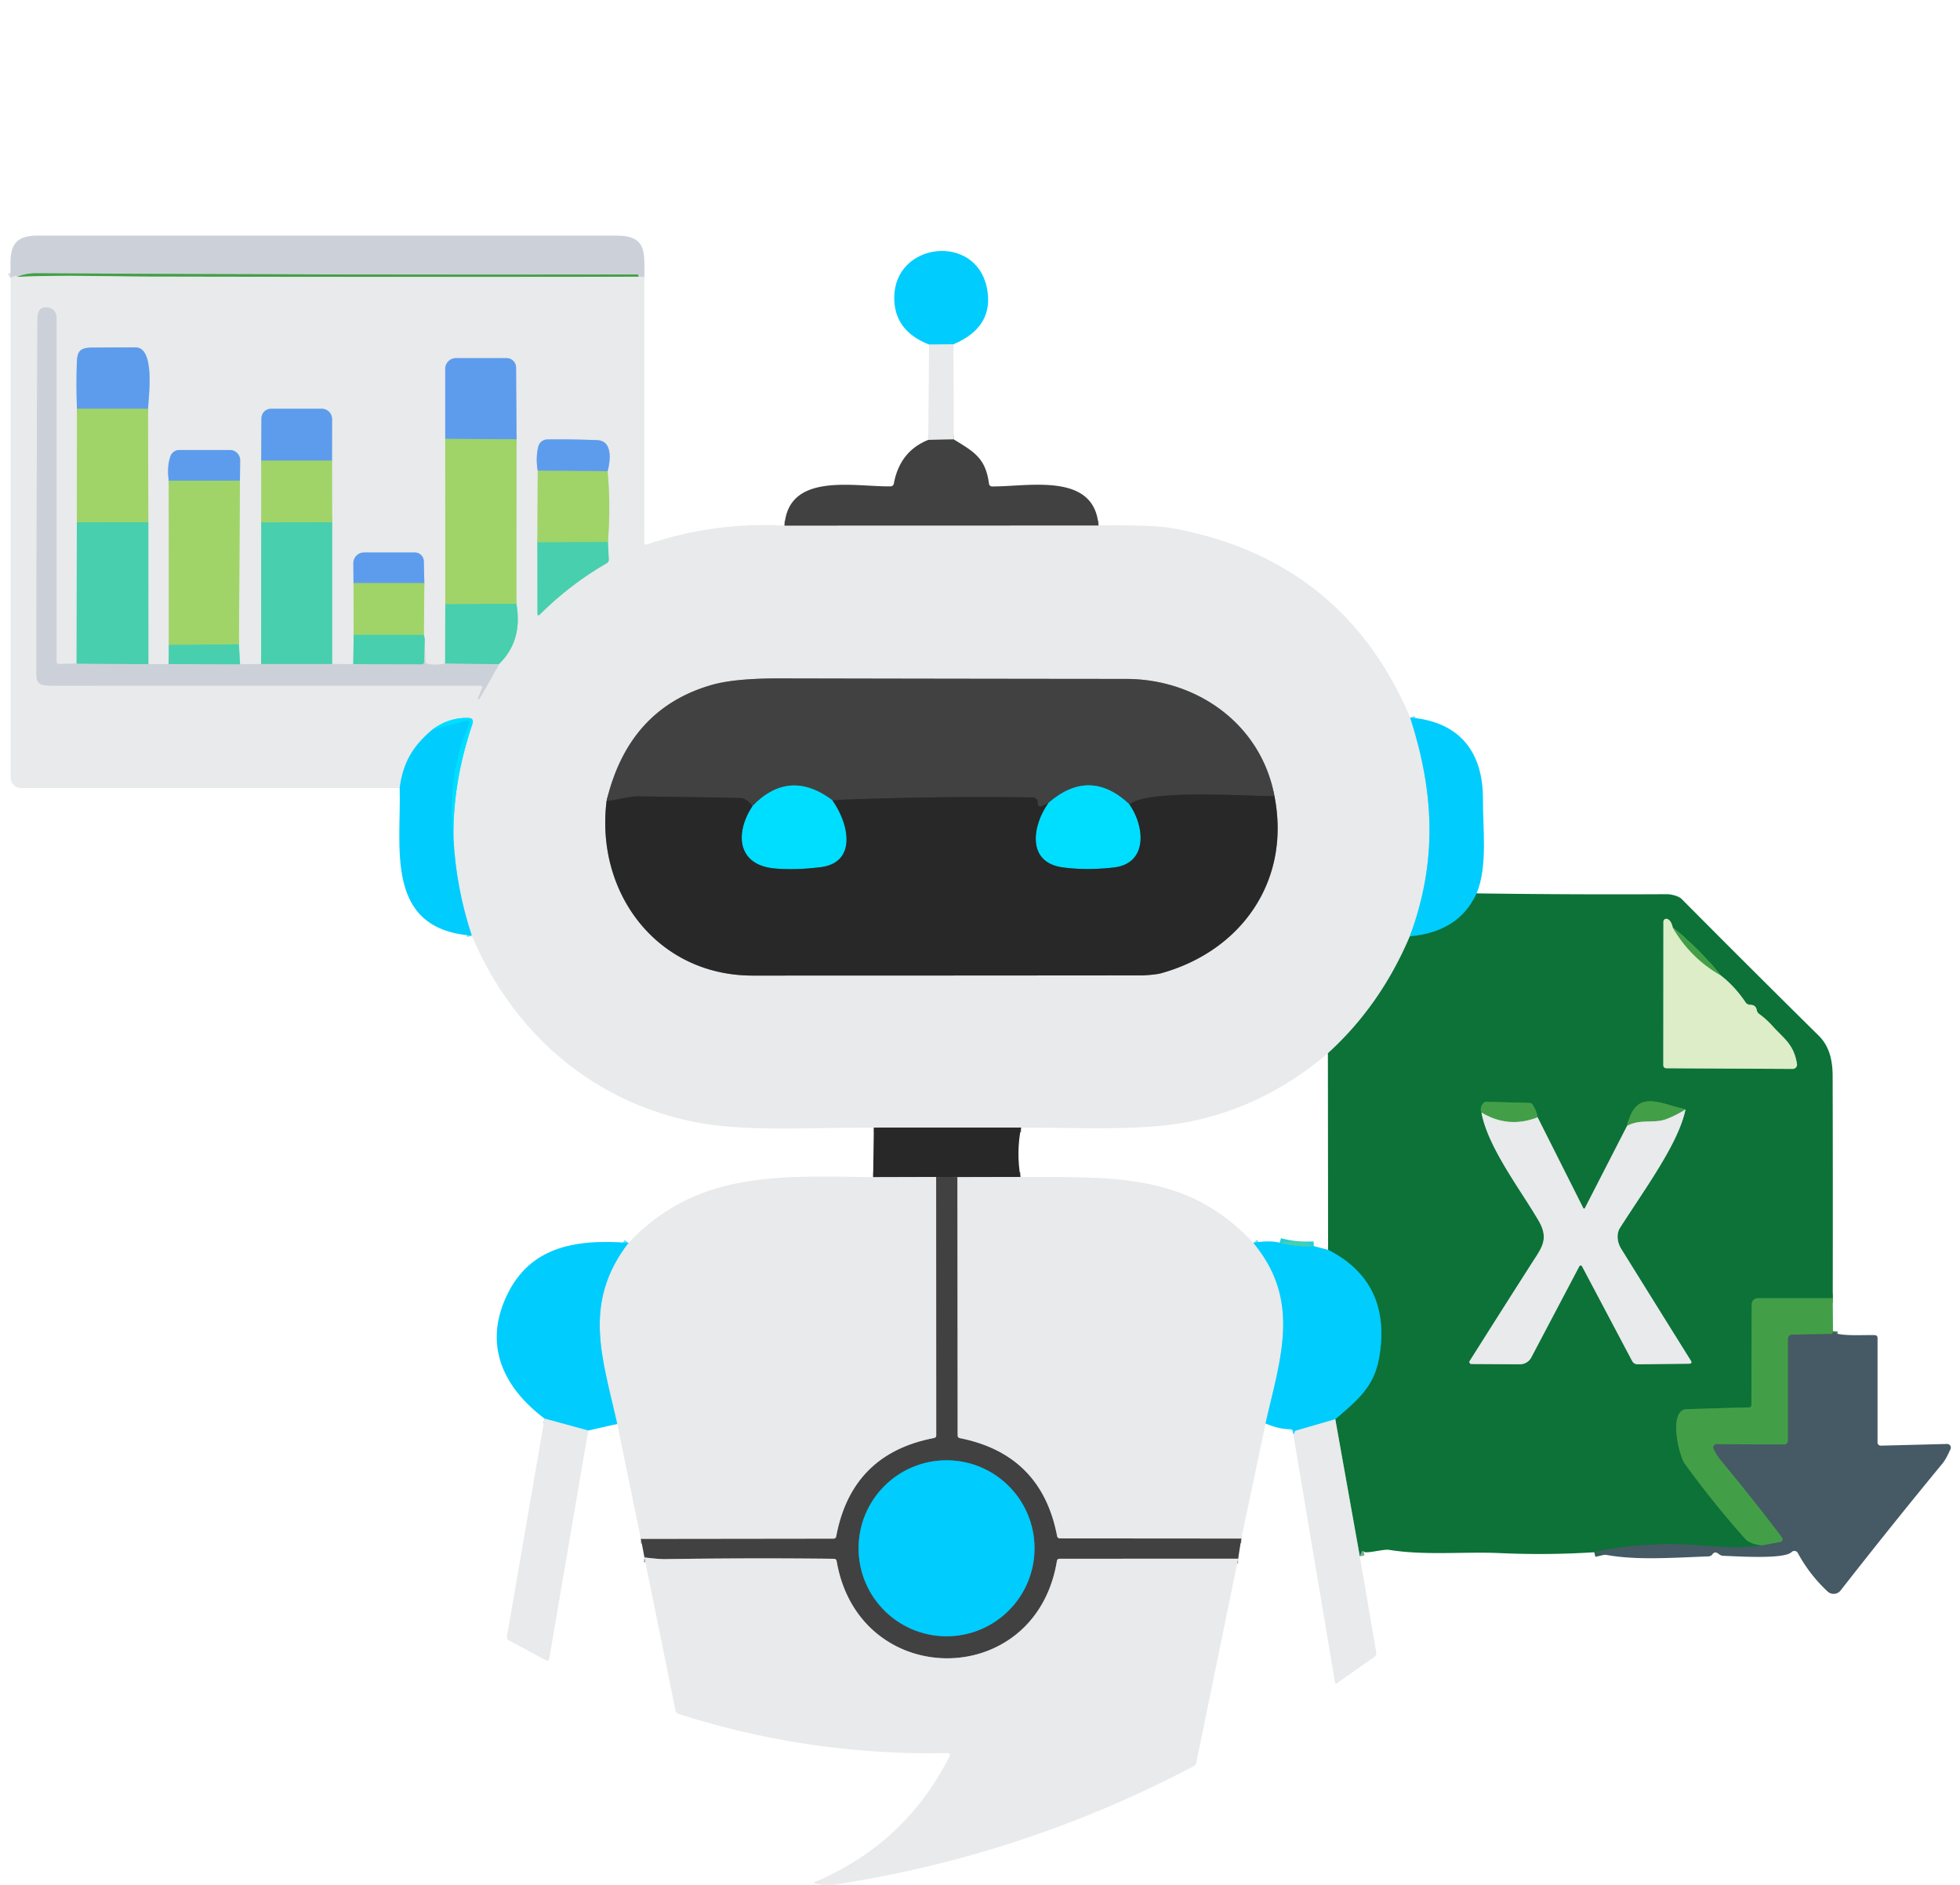 <?xml version="1.0" encoding="UTF-8" standalone="no"?>
<!DOCTYPE svg PUBLIC "-//W3C//DTD SVG 1.1//EN" "http://www.w3.org/Graphics/SVG/1.1/DTD/svg11.dtd">
<svg xmlns="http://www.w3.org/2000/svg" version="1.1" viewBox="0.00 0.00 416.00 400.00">
<g stroke-width="2.00" fill="none" stroke-linecap="butt">
<path stroke="#dadee2" vector-effect="non-scaling-stroke" d="
  M 136.77 58.75
  L 135.50 58.73"
/>
<path stroke="#88b890" vector-effect="non-scaling-stroke" d="
  M 135.50 58.73
  Q 135.51 58.61 135.48 58.44
  Q 135.45 58.25 135.24 58.25
  Q 71.46 58.37 7.69 57.99
  Q 5.44 57.98 3.65 58.77"
/>
<path stroke="#dadee2" vector-effect="non-scaling-stroke" d="
  M 3.65 58.77
  Q 3.37 58.24 2.26 59.01"
/>
<path stroke="#74dbf5" vector-effect="non-scaling-stroke" d="
  M 202.36 73.06
  L 197.19 73.12"
/>
<path stroke="#96c599" vector-effect="non-scaling-stroke" d="
  M 135.50 58.73
  Q 83.33 58.81 31.16 58.70
  C 24.18 58.69 12.90 58.31 3.65 58.77"
/>
<path stroke="#959696" vector-effect="non-scaling-stroke" d="
  M 166.51 111.53
  L 233.15 111.51"
/>
<path stroke="#74dbf5" vector-effect="non-scaling-stroke" d="
  M 299.31 152.28
  C 304.44 168.30 305.11 182.80 299.23 198.71"
/>
<path stroke="#7aae92" vector-effect="non-scaling-stroke" d="
  M 299.23 198.71
  Q 293.02 213.38 281.84 223.53"
/>
<path stroke="#88898a" vector-effect="non-scaling-stroke" d="
  M 216.72 239.29
  L 185.47 239.30"
/>
<path stroke="#74dbf5" vector-effect="non-scaling-stroke" d="
  M 100.13 198.55
  Q 96.76 188.34 96.24 177.76"
/>
<path stroke="#74e4f5" vector-effect="non-scaling-stroke" d="
  M 96.24 177.76
  Q 96.07 166.11 100.26 153.63
  Q 100.67 152.40 99.38 152.36
  Q 95.23 152.23 91.72 154.88"
/>
<path stroke="#74dbf5" vector-effect="non-scaling-stroke" d="
  M 91.72 154.88
  C 87.53 158.43 85.55 161.88 84.83 167.24"
/>
<path stroke="#98ddcc" vector-effect="non-scaling-stroke" d="
  M 105.89 140.94
  Q 111.01 135.98 109.60 128.13"
/>
<path stroke="#c4dfaa" vector-effect="non-scaling-stroke" d="
  M 109.60 128.13
  L 109.63 93.23"
/>
<path stroke="#a3c3ec" vector-effect="non-scaling-stroke" d="
  M 109.63 93.23
  L 109.53 78.00
  A 2.02 2.02 0.0 0 0 107.51 76.00
  L 96.78 76.00
  A 2.28 2.28 0.0 0 0 94.50 78.28
  L 94.50 93.13"
/>
<path stroke="#c4dfaa" vector-effect="non-scaling-stroke" d="
  M 94.50 93.13
  L 94.51 128.23"
/>
<path stroke="#98ddcc" vector-effect="non-scaling-stroke" d="
  M 94.51 128.23
  L 94.48 140.79"
/>
<path stroke="#dadee2" vector-effect="non-scaling-stroke" d="
  M 94.48 140.79
  Q 92.65 141.25 90.77 140.92
  Q 90.25 140.84 90.24 140.31
  L 90.14 135.47"
/>
<path stroke="#98ddcc" vector-effect="non-scaling-stroke" d="
  M 90.14 135.47
  L 89.96 134.75"
/>
<path stroke="#c4dfaa" vector-effect="non-scaling-stroke" d="
  M 89.96 134.75
  L 90.06 123.75"
/>
<path stroke="#a3c3ec" vector-effect="non-scaling-stroke" d="
  M 90.06 123.75
  L 89.95 119.10
  A 1.90 1.90 0.0 0 0 88.05 117.25
  L 77.26 117.25
  A 2.26 2.26 0.0 0 0 75.00 119.52
  L 75.03 123.75"
/>
<path stroke="#c4dfaa" vector-effect="non-scaling-stroke" d="
  M 75.03 123.75
  L 75.07 134.74"
/>
<path stroke="#98ddcc" vector-effect="non-scaling-stroke" d="
  M 75.07 134.74
  L 74.98 140.94"
/>
<path stroke="#dadee2" vector-effect="non-scaling-stroke" d="
  M 74.98 140.94
  L 70.49 140.91"
/>
<path stroke="#98ddcc" vector-effect="non-scaling-stroke" d="
  M 70.49 140.91
  L 70.49 110.84"
/>
<path stroke="#c4dfaa" vector-effect="non-scaling-stroke" d="
  M 70.49 110.84
  L 70.46 97.75"
/>
<path stroke="#a3c3ec" vector-effect="non-scaling-stroke" d="
  M 70.46 97.75
  L 70.48 88.94
  A 2.19 2.19 0.0 0 0 68.29 86.75
  L 57.54 86.75
  A 2.05 2.05 0.0 0 0 55.49 88.79
  L 55.45 97.75"
/>
<path stroke="#c4dfaa" vector-effect="non-scaling-stroke" d="
  M 55.45 97.75
  L 55.45 110.87"
/>
<path stroke="#98ddcc" vector-effect="non-scaling-stroke" d="
  M 55.45 110.87
  L 55.43 140.91"
/>
<path stroke="#dadee2" vector-effect="non-scaling-stroke" d="
  M 55.43 140.91
  L 50.95 140.97"
/>
<path stroke="#98ddcc" vector-effect="non-scaling-stroke" d="
  M 50.95 140.97
  L 50.71 136.75"
/>
<path stroke="#c4dfaa" vector-effect="non-scaling-stroke" d="
  M 50.71 136.75
  L 50.92 102.00"
/>
<path stroke="#a3c3ec" vector-effect="non-scaling-stroke" d="
  M 50.92 102.00
  L 50.97 97.70
  A 2.18 2.18 0.0 0 0 48.79 95.50
  L 38.06 95.50
  A 1.99 1.99 0.0 0 0 36.18 96.83
  Q 35.41 99.01 35.82 102.02"
/>
<path stroke="#c4dfaa" vector-effect="non-scaling-stroke" d="
  M 35.82 102.02
  L 35.84 136.87"
/>
<path stroke="#98ddcc" vector-effect="non-scaling-stroke" d="
  M 35.84 136.87
  L 35.79 140.93"
/>
<path stroke="#dadee2" vector-effect="non-scaling-stroke" d="
  M 35.79 140.93
  L 31.49 140.95"
/>
<path stroke="#98ddcc" vector-effect="non-scaling-stroke" d="
  M 31.49 140.95
  L 31.48 110.83"
/>
<path stroke="#c4dfaa" vector-effect="non-scaling-stroke" d="
  M 31.48 110.83
  L 31.42 86.75"
/>
<path stroke="#a3c3ec" vector-effect="non-scaling-stroke" d="
  M 31.42 86.75
  C 31.53 84.07 32.98 73.71 28.74 73.72
  Q 24.24 73.73 19.74 73.76
  C 17.31 73.77 16.41 74.24 16.32 76.75
  Q 16.14 81.77 16.34 86.75"
/>
<path stroke="#c4dfaa" vector-effect="non-scaling-stroke" d="
  M 16.34 86.75
  L 16.31 110.86"
/>
<path stroke="#98ddcc" vector-effect="non-scaling-stroke" d="
  M 16.31 110.86
  L 16.26 140.82"
/>
<path stroke="#dadee2" vector-effect="non-scaling-stroke" d="
  M 16.26 140.82
  L 12.60 140.92
  Q 12.00 140.94 12.00 140.34
  L 12.00 67.34
  A 2.09 2.09 0.0 0 0 10.24 65.28
  Q 7.97 64.92 7.95 67.57
  Q 7.75 104.39 7.74 141.21
  C 7.74 144.73 7.37 145.51 11.33 145.51
  Q 56.60 145.49 101.88 145.50
  Q 102.52 145.50 102.29 146.10
  L 101.45 148.21
  A 0.15 0.15 0.0 0 0 101.71 148.34
  Q 103.82 144.84 105.89 140.94"
/>
<path stroke="#8ad0c3" vector-effect="non-scaling-stroke" d="
  M 16.26 140.82
  L 31.49 140.95"
/>
<path stroke="#8ad0c3" vector-effect="non-scaling-stroke" d="
  M 35.79 140.93
  L 50.95 140.97"
/>
<path stroke="#8ad0c3" vector-effect="non-scaling-stroke" d="
  M 55.43 140.91
  L 70.49 140.91"
/>
<path stroke="#8ad0c3" vector-effect="non-scaling-stroke" d="
  M 74.98 140.94
  L 89.46 140.97
  Q 89.98 140.97 90.00 140.45
  L 90.14 135.47"
/>
<path stroke="#8ad0c3" vector-effect="non-scaling-stroke" d="
  M 94.48 140.79
  L 105.89 140.94"
/>
<path stroke="#74d28b" vector-effect="non-scaling-stroke" d="
  M 109.60 128.13
  L 94.51 128.23"
/>
<path stroke="#74d28b" vector-effect="non-scaling-stroke" d="
  M 89.96 134.75
  L 75.07 134.74"
/>
<path stroke="#74d28b" vector-effect="non-scaling-stroke" d="
  M 70.49 110.84
  L 55.45 110.87"
/>
<path stroke="#74d28b" vector-effect="non-scaling-stroke" d="
  M 50.71 136.75
  L 35.84 136.87"
/>
<path stroke="#74d28b" vector-effect="non-scaling-stroke" d="
  M 31.48 110.83
  L 16.31 110.86"
/>
<path stroke="#7fb8aa" vector-effect="non-scaling-stroke" d="
  M 109.63 93.23
  L 94.50 93.13"
/>
<path stroke="#7fb8aa" vector-effect="non-scaling-stroke" d="
  M 90.06 123.75
  L 75.03 123.75"
/>
<path stroke="#7fb8aa" vector-effect="non-scaling-stroke" d="
  M 70.46 97.75
  L 55.45 97.75"
/>
<path stroke="#7fb8aa" vector-effect="non-scaling-stroke" d="
  M 50.92 102.00
  L 35.82 102.02"
/>
<path stroke="#7fb8aa" vector-effect="non-scaling-stroke" d="
  M 31.42 86.75
  L 16.34 86.75"
/>
<path stroke="#c4dfaa" vector-effect="non-scaling-stroke" d="
  M 114.13 99.89
  L 114.06 115.10"
/>
<path stroke="#98ddcc" vector-effect="non-scaling-stroke" d="
  M 114.06 115.10
  L 114.08 130.17
  Q 114.08 130.89 114.60 130.38
  Q 120.97 124.03 128.76 119.52
  Q 129.24 119.25 129.21 118.70
  L 129.03 115.02"
/>
<path stroke="#c4dfaa" vector-effect="non-scaling-stroke" d="
  M 129.03 115.02
  Q 129.63 107.15 128.96 100.00"
/>
<path stroke="#a3c3ec" vector-effect="non-scaling-stroke" d="
  M 128.96 100.00
  C 129.47 98.12 130.21 93.55 126.75 93.41
  Q 121.54 93.20 116.17 93.26
  A 1.99 1.98 -83.0 0 0 114.26 94.76
  Q 113.67 97.10 114.13 99.89"
/>
<path stroke="#7fb8aa" vector-effect="non-scaling-stroke" d="
  M 128.96 100.00
  L 114.13 99.89"
/>
<path stroke="#74d28b" vector-effect="non-scaling-stroke" d="
  M 129.03 115.02
  L 114.06 115.10"
/>
<path stroke="#88898a" vector-effect="non-scaling-stroke" d="
  M 128.75 169.95
  C 126.31 189.54 139.52 207.03 159.75 207.03
  Q 201.06 207.03 242.37 206.99
  C 243.33 206.98 245.50 206.79 246.32 206.57
  C 263.38 201.89 274.03 187.02 270.50 168.96"
/>
<path stroke="#959696" vector-effect="non-scaling-stroke" d="
  M 270.50 168.96
  C 267.66 153.68 254.07 144.09 239.00 144.08
  Q 202.25 144.05 165.51 143.97
  Q 155.99 143.95 151.14 145.33
  Q 133.45 150.35 128.75 169.95"
/>
<path stroke="#353535" vector-effect="non-scaling-stroke" d="
  M 270.50 168.96
  C 264.16 168.97 244.18 167.45 239.68 170.66"
/>
<path stroke="#2190a0" vector-effect="non-scaling-stroke" d="
  M 239.68 170.66
  Q 231.30 162.80 222.53 170.39"
/>
<path stroke="#353535" vector-effect="non-scaling-stroke" d="
  M 222.53 170.39
  L 220.96 171.08
  A 0.52 0.52 0.0 0 1 220.24 170.49
  Q 220.37 169.87 219.91 169.51
  Q 219.57 169.24 219.14 169.23
  Q 198.23 168.92 176.64 169.80"
/>
<path stroke="#2190a0" vector-effect="non-scaling-stroke" d="
  M 176.64 169.80
  Q 167.52 163.01 159.71 171.05"
/>
<path stroke="#353535" vector-effect="non-scaling-stroke" d="
  M 159.71 171.05
  Q 158.46 169.39 157.06 169.35
  Q 151.47 169.21 135.53 169.00
  C 133.33 168.98 131.11 169.83 128.75 169.95"
/>
<path stroke="#148394" vector-effect="non-scaling-stroke" d="
  M 239.68 170.66
  C 242.99 175.31 243.72 183.25 236.41 184.09
  Q 230.62 184.75 225.59 184.08
  C 217.78 183.03 219.14 175.11 222.53 170.39"
/>
<path stroke="#148394" vector-effect="non-scaling-stroke" d="
  M 176.64 169.80
  C 180.28 174.89 181.93 183.12 174.06 184.05
  Q 168.73 184.68 164.49 184.31
  C 156.44 183.61 155.91 176.82 159.71 171.05"
/>
<path stroke="#959696" vector-effect="non-scaling-stroke" d="
  M 202.44 93.25
  L 197.02 93.35"
/>
<path stroke="#00d5ff" vector-effect="non-scaling-stroke" d="
  M 96.24 177.76
  Q 94.73 164.99 99.41 153.95
  Q 99.93 152.72 98.63 153.06
  L 91.72 154.88"
/>
<path stroke="#069f9b" vector-effect="non-scaling-stroke" d="
  M 313.41 189.59
  Q 309.66 197.81 299.23 198.71"
/>
<path stroke="#288940" vector-effect="non-scaling-stroke" d="
  M 388.99 275.50
  L 373.30 275.50
  Q 371.79 275.50 371.78 277.02
  L 371.73 298.16
  Q 371.73 298.66 371.23 298.67
  Q 364.62 298.85 358.00 299.05
  C 354.06 299.17 356.27 308.79 357.62 310.66
  Q 363.58 318.89 370.31 326.45
  C 371.27 327.54 372.71 327.83 374.04 327.96"
/>
<path stroke="#29664e" vector-effect="non-scaling-stroke" d="
  M 374.04 327.96
  C 366.67 329.07 360.42 327.36 351.24 327.77
  Q 343.48 328.12 338.37 329.41"
/>
<path stroke="#7aae92" vector-effect="non-scaling-stroke" d="
  M 288.61 330.28
  L 283.41 301.19"
/>
<path stroke="#069f9b" vector-effect="non-scaling-stroke" d="
  M 283.41 301.19
  C 288.13 297.06 291.71 294.38 292.78 287.74
  Q 295.31 272.09 281.88 265.23"
/>
<path stroke="#288940" vector-effect="non-scaling-stroke" d="
  M 365.13 206.93
  Q 360.74 201.31 355.04 196.85"
/>
<path stroke="#74b080" vector-effect="non-scaling-stroke" d="
  M 355.04 196.85
  Q 354.69 195.29 353.86 195.01
  A 0.62 0.62 0.0 0 0 353.05 195.60
  L 353.03 225.99
  Q 353.03 226.70 353.74 226.70
  L 380.48 226.84
  A 0.93 0.92 85.6 0 0 381.40 225.76
  C 380.68 221.51 378.64 220.46 376.15 217.67
  Q 374.94 216.31 373.38 215.18
  Q 372.96 214.88 372.87 214.37
  Q 372.66 213.23 371.46 213.23
  A 1.15 1.13 72.0 0 1 370.50 212.73
  Q 368.15 209.24 365.13 206.93"
/>
<path stroke="#90c688" vector-effect="non-scaling-stroke" d="
  M 355.04 196.85
  Q 358.75 203.27 365.13 206.93"
/>
<path stroke="#7aae92" vector-effect="non-scaling-stroke" d="
  M 314.44 236.10
  C 315.75 243.42 322.71 252.45 326.55 259.03
  C 328.85 262.96 327.18 264.84 325.12 268.06
  Q 318.52 278.39 311.94 288.82
  A 0.42 0.42 0.0 0 0 312.29 289.46
  L 322.58 289.52
  A 2.73 2.72 14.0 0 0 325.01 288.06
  L 335.12 268.88
  Q 335.49 268.18 335.86 268.88
  L 346.42 288.83
  A 1.30 1.29 75.7 0 0 347.58 289.52
  L 358.48 289.40
  Q 359.27 289.39 358.85 288.72
  Q 351.44 276.85 344.06 264.97
  C 343.24 263.64 343.04 261.83 343.83 260.58
  C 349.29 252.02 356.26 242.62 357.73 235.46"
/>
<path stroke="#288940" vector-effect="non-scaling-stroke" d="
  M 357.73 235.46
  C 351.49 233.81 347.17 231.28 345.34 238.93"
/>
<path stroke="#7aae92" vector-effect="non-scaling-stroke" d="
  M 345.34 238.93
  L 336.43 256.29
  Q 336.21 256.72 336.00 256.29
  L 326.35 237.11"
/>
<path stroke="#288940" vector-effect="non-scaling-stroke" d="
  M 326.35 237.11
  Q 326.18 235.80 325.32 234.46
  Q 325.07 234.06 324.60 234.05
  L 315.55 233.82
  Q 315.06 233.81 314.76 234.19
  Q 314.03 235.10 314.44 236.10"
/>
<path stroke="#96c599" vector-effect="non-scaling-stroke" d="
  M 326.35 237.11
  Q 320.18 239.54 314.44 236.10"
/>
<path stroke="#96c599" vector-effect="non-scaling-stroke" d="
  M 357.73 235.46
  Q 355.71 236.71 353.71 237.48
  C 351.00 238.52 348.22 237.37 345.34 238.93"
/>
<path stroke="#88898a" vector-effect="non-scaling-stroke" d="
  M 216.58 249.77
  L 203.21 249.80"
/>
<path stroke="#353535" vector-effect="non-scaling-stroke" d="
  M 203.21 249.80
  L 198.69 249.77"
/>
<path stroke="#88898a" vector-effect="non-scaling-stroke" d="
  M 198.69 249.77
  L 185.32 249.81"
/>
<path stroke="#959696" vector-effect="non-scaling-stroke" d="
  M 203.21 249.80
  L 203.26 304.62
  Q 203.26 305.09 203.72 305.19
  Q 221.06 308.63 224.37 325.99
  A 0.59 0.58 84.6 0 0 224.94 326.47
  L 263.46 326.50"
/>
<path stroke="#959696" vector-effect="non-scaling-stroke" d="
  M 262.79 330.78
  L 224.92 330.79
  Q 224.40 330.79 224.32 331.30
  C 219.77 358.82 182.31 358.75 177.58 331.33
  Q 177.49 330.81 176.97 330.80
  Q 159.03 330.60 141.33 330.87
  Q 139.85 330.90 136.78 330.51"
/>
<path stroke="#959696" vector-effect="non-scaling-stroke" d="
  M 136.03 326.57
  L 176.90 326.52
  Q 177.39 326.52 177.48 326.04
  Q 180.76 308.49 198.26 305.16
  Q 198.71 305.07 198.71 304.61
  L 198.69 249.77"
/>
<path stroke="#2187a0" vector-effect="non-scaling-stroke" d="
  M 219.57 328.57
  A 18.67 18.67 0.0 0 0 200.90 309.90
  A 18.67 18.67 0.0 0 0 182.23 328.57
  A 18.67 18.67 0.0 0 0 200.90 347.24
  A 18.67 18.67 0.0 0 0 219.57 328.57"
/>
<path stroke="#74dbf5" vector-effect="non-scaling-stroke" d="
  M 131.00 302.18
  C 127.89 288.20 123.50 276.61 133.39 263.75"
/>
<path stroke="#74dbf5" vector-effect="non-scaling-stroke" d="
  M 266.02 263.76
  C 276.26 276.08 271.73 288.25 268.61 302.08"
/>
<path stroke="#74dbf5" vector-effect="non-scaling-stroke" d="
  M 124.84 303.58
  L 115.58 301.05"
/>
<path stroke="#24ced6" vector-effect="non-scaling-stroke" d="
  M 271.61 263.72
  Q 275.00 264.67 278.85 264.44"
/>
<path stroke="#74dbf5" vector-effect="non-scaling-stroke" d="
  M 283.41 301.19
  L 275.06 303.60
  Q 274.80 303.68 274.77 303.95
  Q 274.73 304.21 274.48 304.28"
/>
<path stroke="#447d56" vector-effect="non-scaling-stroke" d="
  M 389.04 282.50
  Q 389.03 282.64 389.01 282.80
  A 0.34 0.32 -85.9 0 1 388.69 283.09
  L 380.38 283.23
  A 0.89 0.89 0.0 0 0 379.50 284.12
  L 379.50 305.75
  A 0.80 0.80 0.0 0 1 378.69 306.55
  L 364.34 306.48
  A 0.69 0.68 77.5 0 0 363.72 307.46
  Q 364.34 308.80 365.42 310.10
  Q 372.00 318.04 378.23 326.25
  A 0.63 0.62 66.2 0 1 377.85 327.25
  L 374.04 327.96"
/>
</g>
<path fill="#ccd1d9" d="
  M 136.77 58.75
  L 135.50 58.73
  Q 135.51 58.61 135.48 58.44
  Q 135.45 58.25 135.24 58.25
  Q 71.46 58.37 7.69 57.99
  Q 5.44 57.98 3.65 58.77
  Q 3.37 58.24 2.26 59.01
  C 2.22 54.41 1.43 50.00 7.83 50.00
  Q 69.37 50.00 130.91 50.00
  C 137.45 50.00 136.73 53.81 136.77 58.75
  Z"
/>
<path fill="#00ccfe" d="
  M 202.36 73.06
  L 197.19 73.12
  Q 189.68 70.18 189.80 62.99
  C 189.99 51.39 207.02 49.47 209.44 60.98
  Q 211.19 69.33 202.36 73.06
  Z"
/>
<path fill="#439f47" d="
  M 135.50 58.73
  Q 83.33 58.81 31.16 58.70
  C 24.18 58.69 12.90 58.31 3.65 58.77
  Q 5.44 57.98 7.69 57.99
  Q 71.46 58.37 135.24 58.25
  Q 135.45 58.25 135.48 58.44
  Q 135.51 58.61 135.50 58.73
  Z"
/>
<path fill="#e8eaeb" d="
  M 3.65 58.77
  C 12.90 58.31 24.18 58.69 31.16 58.70
  Q 83.33 58.81 135.50 58.73
  L 136.77 58.75
  L 136.78 115.18
  Q 136.78 115.73 137.29 115.55
  Q 151.42 110.76 166.51 111.53
  L 233.15 111.51
  Q 244.86 111.33 249.28 112.17
  Q 285.14 118.97 299.31 152.28
  C 304.44 168.30 305.11 182.80 299.23 198.71
  Q 293.02 213.38 281.84 223.53
  Q 268.44 234.89 252.26 238.07
  C 242.21 240.05 228.42 239.27 216.72 239.29
  L 185.47 239.30
  C 173.14 239.18 158.56 240.33 147.43 238.10
  C 125.49 233.70 108.86 219.10 100.13 198.55
  Q 96.76 188.34 96.24 177.76
  Q 96.07 166.11 100.26 153.63
  Q 100.67 152.40 99.38 152.36
  Q 95.23 152.23 91.72 154.88
  C 87.53 158.43 85.55 161.88 84.83 167.24
  L 4.48 167.24
  A 2.22 2.22 0.0 0 1 2.26 165.02
  L 2.26 59.01
  Q 3.37 58.24 3.65 58.77
  Z
  M 105.89 140.94
  Q 111.01 135.98 109.60 128.13
  L 109.63 93.23
  L 109.53 78.00
  A 2.02 2.02 0.0 0 0 107.51 76.00
  L 96.78 76.00
  A 2.28 2.28 0.0 0 0 94.50 78.28
  L 94.50 93.13
  L 94.51 128.23
  L 94.48 140.79
  Q 92.65 141.25 90.77 140.92
  Q 90.25 140.84 90.24 140.31
  L 90.14 135.47
  L 89.96 134.75
  L 90.06 123.75
  L 89.95 119.10
  A 1.90 1.90 0.0 0 0 88.05 117.25
  L 77.26 117.25
  A 2.26 2.26 0.0 0 0 75.00 119.52
  L 75.03 123.75
  L 75.07 134.74
  L 74.98 140.94
  L 70.49 140.91
  L 70.49 110.84
  L 70.46 97.75
  L 70.48 88.94
  A 2.19 2.19 0.0 0 0 68.29 86.75
  L 57.54 86.75
  A 2.05 2.05 0.0 0 0 55.49 88.79
  L 55.45 97.75
  L 55.45 110.87
  L 55.43 140.91
  L 50.95 140.97
  L 50.71 136.75
  L 50.92 102.00
  L 50.97 97.70
  A 2.18 2.18 0.0 0 0 48.79 95.50
  L 38.06 95.50
  A 1.99 1.99 0.0 0 0 36.18 96.83
  Q 35.41 99.01 35.82 102.02
  L 35.84 136.87
  L 35.79 140.93
  L 31.49 140.95
  L 31.48 110.83
  L 31.42 86.75
  C 31.53 84.07 32.98 73.71 28.74 73.72
  Q 24.24 73.73 19.74 73.76
  C 17.31 73.77 16.41 74.24 16.32 76.75
  Q 16.14 81.77 16.34 86.75
  L 16.31 110.86
  L 16.26 140.82
  L 12.60 140.92
  Q 12.00 140.94 12.00 140.34
  L 12.00 67.34
  A 2.09 2.09 0.0 0 0 10.24 65.28
  Q 7.97 64.92 7.95 67.57
  Q 7.75 104.39 7.74 141.21
  C 7.74 144.73 7.37 145.51 11.33 145.51
  Q 56.60 145.49 101.88 145.50
  Q 102.52 145.50 102.29 146.10
  L 101.45 148.21
  A 0.15 0.15 0.0 0 0 101.71 148.34
  Q 103.82 144.84 105.89 140.94
  Z
  M 114.13 99.89
  L 114.06 115.10
  L 114.08 130.17
  Q 114.08 130.89 114.60 130.38
  Q 120.97 124.03 128.76 119.52
  Q 129.24 119.25 129.21 118.70
  L 129.03 115.02
  Q 129.63 107.15 128.96 100.00
  C 129.47 98.12 130.21 93.55 126.75 93.41
  Q 121.54 93.20 116.17 93.26
  A 1.99 1.98 -83.0 0 0 114.26 94.76
  Q 113.67 97.10 114.13 99.89
  Z
  M 128.75 169.95
  C 126.31 189.54 139.52 207.03 159.75 207.03
  Q 201.06 207.03 242.37 206.99
  C 243.33 206.98 245.50 206.79 246.32 206.57
  C 263.38 201.89 274.03 187.02 270.50 168.96
  C 267.66 153.68 254.07 144.09 239.00 144.08
  Q 202.25 144.05 165.51 143.97
  Q 155.99 143.95 151.14 145.33
  Q 133.45 150.35 128.75 169.95
  Z"
/>
<path fill="#ccd1d9" d="
  M 16.26 140.82
  L 31.49 140.95
  L 35.79 140.93
  L 50.95 140.97
  L 55.43 140.91
  L 70.49 140.91
  L 74.98 140.94
  L 89.46 140.97
  Q 89.98 140.97 90.00 140.45
  L 90.14 135.47
  L 90.24 140.31
  Q 90.25 140.84 90.77 140.92
  Q 92.65 141.25 94.48 140.79
  L 105.89 140.94
  Q 103.82 144.84 101.71 148.34
  A 0.15 0.15 0.0 0 1 101.45 148.21
  L 102.29 146.10
  Q 102.52 145.50 101.88 145.50
  Q 56.60 145.49 11.33 145.51
  C 7.37 145.51 7.74 144.73 7.74 141.21
  Q 7.75 104.39 7.95 67.57
  Q 7.97 64.92 10.24 65.28
  A 2.09 2.09 0.0 0 1 12.00 67.34
  L 12.00 140.34
  Q 12.00 140.94 12.60 140.92
  L 16.26 140.82
  Z"
/>
<path fill="#e8eaeb" d="
  M 202.36 73.06
  L 202.44 93.25
  L 197.02 93.35
  L 197.19 73.12
  L 202.36 73.06
  Z"
/>
<path fill="#5d9cec" d="
  M 31.42 86.75
  L 16.34 86.75
  Q 16.14 81.77 16.32 76.75
  C 16.41 74.24 17.31 73.77 19.74 73.76
  Q 24.24 73.73 28.74 73.72
  C 32.98 73.71 31.53 84.07 31.42 86.75
  Z"
/>
<path fill="#5d9cec" d="
  M 109.63 93.23
  L 94.50 93.13
  L 94.50 78.28
  A 2.28 2.28 0.0 0 1 96.78 76.00
  L 107.51 76.00
  A 2.02 2.02 0.0 0 1 109.53 78.00
  L 109.63 93.23
  Z"
/>
<path fill="#a0d468" d="
  M 16.34 86.75
  L 31.42 86.75
  L 31.48 110.83
  L 16.31 110.86
  L 16.34 86.75
  Z"
/>
<path fill="#5d9cec" d="
  M 70.46 97.75
  L 55.45 97.75
  L 55.49 88.79
  A 2.05 2.05 0.0 0 1 57.54 86.75
  L 68.29 86.75
  A 2.19 2.19 0.0 0 1 70.48 88.94
  L 70.46 97.75
  Z"
/>
<path fill="#a0d468" d="
  M 94.50 93.13
  L 109.63 93.23
  L 109.60 128.13
  L 94.51 128.23
  L 94.50 93.13
  Z"
/>
<path fill="#414141" d="
  M 202.44 93.25
  C 206.78 95.91 209.19 97.21 209.91 102.67
  A 0.65 0.64 -3.1 0 0 210.54 103.23
  C 218.17 103.31 232.28 100.08 233.15 111.51
  L 166.51 111.53
  C 167.29 100.05 181.51 103.36 189.04 103.21
  A 0.69 0.69 0.0 0 0 189.71 102.64
  Q 190.97 95.78 197.02 93.35
  L 202.44 93.25
  Z"
/>
<path fill="#5d9cec" d="
  M 128.96 100.00
  L 114.13 99.89
  Q 113.67 97.10 114.26 94.76
  A 1.99 1.98 -83.0 0 1 116.17 93.26
  Q 121.54 93.20 126.75 93.41
  C 130.21 93.55 129.47 98.12 128.96 100.00
  Z"
/>
<path fill="#5d9cec" d="
  M 50.92 102.00
  L 35.82 102.02
  Q 35.41 99.01 36.18 96.83
  A 1.99 1.99 0.0 0 1 38.06 95.50
  L 48.79 95.50
  A 2.18 2.18 0.0 0 1 50.97 97.70
  L 50.92 102.00
  Z"
/>
<path fill="#a0d468" d="
  M 55.45 97.75
  L 70.46 97.75
  L 70.49 110.84
  L 55.45 110.87
  L 55.45 97.75
  Z"
/>
<path fill="#a0d468" d="
  M 128.96 100.00
  Q 129.63 107.15 129.03 115.02
  L 114.06 115.10
  L 114.13 99.89
  L 128.96 100.00
  Z"
/>
<path fill="#a0d468" d="
  M 35.82 102.02
  L 50.92 102.00
  L 50.71 136.75
  L 35.84 136.87
  L 35.82 102.02
  Z"
/>
<path fill="#48cfad" d="
  M 31.48 110.83
  L 31.49 140.95
  L 16.26 140.82
  L 16.31 110.86
  L 31.48 110.83
  Z"
/>
<path fill="#48cfad" d="
  M 70.49 110.84
  L 70.49 140.91
  L 55.43 140.91
  L 55.45 110.87
  L 70.49 110.84
  Z"
/>
<path fill="#48cfad" d="
  M 129.03 115.02
  L 129.21 118.70
  Q 129.24 119.25 128.76 119.52
  Q 120.97 124.03 114.60 130.38
  Q 114.08 130.89 114.08 130.17
  L 114.06 115.10
  L 129.03 115.02
  Z"
/>
<path fill="#5d9cec" d="
  M 90.06 123.75
  L 75.03 123.75
  L 75.00 119.52
  A 2.26 2.26 0.0 0 1 77.26 117.25
  L 88.05 117.25
  A 1.90 1.90 0.0 0 1 89.95 119.10
  L 90.06 123.75
  Z"
/>
<path fill="#a0d468" d="
  M 75.03 123.75
  L 90.06 123.75
  L 89.96 134.75
  L 75.07 134.74
  L 75.03 123.75
  Z"
/>
<path fill="#48cfad" d="
  M 109.60 128.13
  Q 111.01 135.98 105.89 140.94
  L 94.48 140.79
  L 94.51 128.23
  L 109.60 128.13
  Z"
/>
<path fill="#48cfad" d="
  M 75.07 134.74
  L 89.96 134.75
  L 90.14 135.47
  L 90.00 140.45
  Q 89.98 140.97 89.46 140.97
  L 74.98 140.94
  L 75.07 134.74
  Z"
/>
<path fill="#48cfad" d="
  M 50.71 136.75
  L 50.95 140.97
  L 35.79 140.93
  L 35.84 136.87
  L 50.71 136.75
  Z"
/>
<path fill="#414141" d="
  M 270.50 168.96
  C 264.16 168.97 244.18 167.45 239.68 170.66
  Q 231.30 162.80 222.53 170.39
  L 220.96 171.08
  A 0.52 0.52 0.0 0 1 220.24 170.49
  Q 220.37 169.87 219.91 169.51
  Q 219.57 169.24 219.14 169.23
  Q 198.23 168.92 176.64 169.80
  Q 167.52 163.01 159.71 171.05
  Q 158.46 169.39 157.06 169.35
  Q 151.47 169.21 135.53 169.00
  C 133.33 168.98 131.11 169.83 128.75 169.95
  Q 133.45 150.35 151.14 145.33
  Q 155.99 143.95 165.51 143.97
  Q 202.25 144.05 239.00 144.08
  C 254.07 144.09 267.66 153.68 270.50 168.96
  Z"
/>
<path fill="#00deff" d="
  M 96.24 177.76
  Q 94.73 164.99 99.41 153.95
  Q 99.93 152.72 98.63 153.06
  L 91.72 154.88
  Q 95.23 152.23 99.38 152.36
  Q 100.67 152.40 100.26 153.63
  Q 96.07 166.11 96.24 177.76
  Z"
/>
<path fill="#00ccfe" d="
  M 299.31 152.28
  C 309.94 153.14 314.81 159.73 314.75 169.70
  C 314.71 175.90 315.79 183.80 313.41 189.59
  Q 309.66 197.81 299.23 198.71
  C 305.11 182.80 304.44 168.30 299.31 152.28
  Z"
/>
<path fill="#00ccfe" d="
  M 96.24 177.76
  Q 96.76 188.34 100.13 198.55
  C 81.49 197.16 85.19 179.75 84.83 167.24
  C 85.55 161.88 87.53 158.43 91.72 154.88
  L 98.63 153.06
  Q 99.93 152.72 99.41 153.95
  Q 94.73 164.99 96.24 177.76
  Z"
/>
<path fill="#00deff" d="
  M 176.64 169.80
  C 180.28 174.89 181.93 183.12 174.06 184.05
  Q 168.73 184.68 164.49 184.31
  C 156.44 183.61 155.91 176.82 159.71 171.05
  Q 167.52 163.01 176.64 169.80
  Z"
/>
<path fill="#00deff" d="
  M 239.68 170.66
  C 242.99 175.31 243.72 183.25 236.41 184.09
  Q 230.62 184.75 225.59 184.08
  C 217.78 183.03 219.14 175.11 222.53 170.39
  Q 231.30 162.80 239.68 170.66
  Z"
/>
<path fill="#282828" d="
  M 159.71 171.05
  C 155.91 176.82 156.44 183.61 164.49 184.31
  Q 168.73 184.68 174.06 184.05
  C 181.93 183.12 180.28 174.89 176.64 169.80
  Q 198.23 168.92 219.14 169.23
  Q 219.57 169.24 219.91 169.51
  Q 220.37 169.87 220.24 170.49
  A 0.52 0.52 0.0 0 0 220.96 171.08
  L 222.53 170.39
  C 219.14 175.11 217.78 183.03 225.59 184.08
  Q 230.62 184.75 236.41 184.09
  C 243.72 183.25 242.99 175.31 239.68 170.66
  C 244.18 167.45 264.16 168.97 270.50 168.96
  C 274.03 187.02 263.38 201.89 246.32 206.57
  C 245.50 206.79 243.33 206.98 242.37 206.99
  Q 201.06 207.03 159.75 207.03
  C 139.52 207.03 126.31 189.54 128.75 169.95
  C 131.11 169.83 133.33 168.98 135.53 169.00
  Q 151.47 169.21 157.06 169.35
  Q 158.46 169.39 159.71 171.05
  Z"
/>
<path fill="#0c7238" d="
  M 313.41 189.59
  Q 333.92 189.87 353.77 189.76
  C 354.64 189.75 356.29 190.14 356.91 190.77
  Q 371.38 205.34 385.99 219.76
  C 388.26 222.00 388.96 224.96 388.97 228.38
  Q 389.03 251.94 388.99 275.50
  L 373.30 275.50
  Q 371.79 275.50 371.78 277.02
  L 371.73 298.16
  Q 371.73 298.66 371.23 298.67
  Q 364.62 298.85 358.00 299.05
  C 354.06 299.17 356.27 308.79 357.62 310.66
  Q 363.58 318.89 370.31 326.45
  C 371.27 327.54 372.71 327.83 374.04 327.96
  C 366.67 329.07 360.42 327.36 351.24 327.77
  Q 343.48 328.12 338.37 329.41
  Q 328.46 330.05 318.30 329.59
  C 310.79 329.25 302.37 330.14 294.82 328.90
  C 293.64 328.70 290.00 329.78 289.49 329.29
  Q 289.12 328.95 288.94 329.42
  L 288.61 330.28
  L 283.41 301.19
  C 288.13 297.06 291.71 294.38 292.78 287.74
  Q 295.31 272.09 281.88 265.23
  L 281.84 223.53
  Q 293.02 213.38 299.23 198.71
  Q 309.66 197.81 313.41 189.59
  Z
  M 365.13 206.93
  Q 360.74 201.31 355.04 196.85
  Q 354.69 195.29 353.86 195.01
  A 0.62 0.62 0.0 0 0 353.05 195.60
  L 353.03 225.99
  Q 353.03 226.70 353.74 226.70
  L 380.48 226.84
  A 0.93 0.92 85.6 0 0 381.40 225.76
  C 380.68 221.51 378.64 220.46 376.15 217.67
  Q 374.94 216.31 373.38 215.18
  Q 372.96 214.88 372.87 214.37
  Q 372.66 213.23 371.46 213.23
  A 1.15 1.13 72.0 0 1 370.50 212.73
  Q 368.15 209.24 365.13 206.93
  Z
  M 314.44 236.10
  C 315.75 243.42 322.71 252.45 326.55 259.03
  C 328.85 262.96 327.18 264.84 325.12 268.06
  Q 318.52 278.39 311.94 288.82
  A 0.42 0.42 0.0 0 0 312.29 289.46
  L 322.58 289.52
  A 2.73 2.72 14.0 0 0 325.01 288.06
  L 335.12 268.88
  Q 335.49 268.18 335.86 268.88
  L 346.42 288.83
  A 1.30 1.29 75.7 0 0 347.58 289.52
  L 358.48 289.40
  Q 359.27 289.39 358.85 288.72
  Q 351.44 276.85 344.06 264.97
  C 343.24 263.64 343.04 261.83 343.83 260.58
  C 349.29 252.02 356.26 242.62 357.73 235.46
  C 351.49 233.81 347.17 231.28 345.34 238.93
  L 336.43 256.29
  Q 336.21 256.72 336.00 256.29
  L 326.35 237.11
  Q 326.18 235.80 325.32 234.46
  Q 325.07 234.06 324.60 234.05
  L 315.55 233.82
  Q 315.06 233.81 314.76 234.19
  Q 314.03 235.10 314.44 236.10
  Z"
/>
<path fill="#dcedc8" d="
  M 355.04 196.85
  Q 358.75 203.27 365.13 206.93
  Q 368.15 209.24 370.50 212.73
  A 1.15 1.13 72.0 0 0 371.46 213.23
  Q 372.66 213.23 372.87 214.37
  Q 372.96 214.88 373.38 215.18
  Q 374.94 216.31 376.15 217.67
  C 378.64 220.46 380.68 221.51 381.40 225.76
  A 0.93 0.92 85.6 0 1 380.48 226.84
  L 353.74 226.70
  Q 353.03 226.70 353.03 225.99
  L 353.05 195.60
  A 0.62 0.62 0.0 0 1 353.86 195.01
  Q 354.69 195.29 355.04 196.85
  Z"
/>
<path fill="#439f47" d="
  M 355.04 196.85
  Q 360.74 201.31 365.13 206.93
  Q 358.75 203.27 355.04 196.85
  Z"
/>
<path fill="#439f47" d="
  M 326.35 237.11
  Q 320.18 239.54 314.44 236.10
  Q 314.03 235.10 314.76 234.19
  Q 315.06 233.81 315.55 233.82
  L 324.60 234.05
  Q 325.07 234.06 325.32 234.46
  Q 326.18 235.80 326.35 237.11
  Z"
/>
<path fill="#439f47" d="
  M 357.73 235.46
  Q 355.71 236.71 353.71 237.48
  C 351.00 238.52 348.22 237.37 345.34 238.93
  C 347.17 231.28 351.49 233.81 357.73 235.46
  Z"
/>
<path fill="#e8eaeb" d="
  M 357.73 235.46
  C 356.26 242.62 349.29 252.02 343.83 260.58
  C 343.04 261.83 343.24 263.64 344.06 264.97
  Q 351.44 276.85 358.85 288.72
  Q 359.27 289.39 358.48 289.40
  L 347.58 289.52
  A 1.30 1.29 75.7 0 1 346.42 288.83
  L 335.86 268.88
  Q 335.49 268.18 335.12 268.88
  L 325.01 288.06
  A 2.73 2.72 14.0 0 1 322.58 289.52
  L 312.29 289.46
  A 0.42 0.42 0.0 0 1 311.94 288.82
  Q 318.52 278.39 325.12 268.06
  C 327.18 264.84 328.85 262.96 326.55 259.03
  C 322.71 252.45 315.75 243.42 314.44 236.10
  Q 320.18 239.54 326.35 237.11
  L 336.00 256.29
  Q 336.21 256.72 336.43 256.29
  L 345.34 238.93
  C 348.22 237.37 351.00 238.52 353.71 237.48
  Q 355.71 236.71 357.73 235.46
  Z"
/>
<path fill="#282828" d="
  M 216.72 239.29
  Q 215.68 244.38 216.58 249.77
  L 203.21 249.80
  L 198.69 249.77
  L 185.32 249.81
  L 185.47 239.30
  L 216.72 239.29
  Z"
/>
<path fill="#414141" d="
  M 203.21 249.80
  L 203.26 304.62
  Q 203.26 305.09 203.72 305.19
  Q 221.06 308.63 224.37 325.99
  A 0.59 0.58 84.6 0 0 224.94 326.47
  L 263.46 326.50
  L 262.79 330.78
  L 224.92 330.79
  Q 224.40 330.79 224.32 331.30
  C 219.77 358.82 182.31 358.75 177.58 331.33
  Q 177.49 330.81 176.97 330.80
  Q 159.03 330.60 141.33 330.87
  Q 139.85 330.90 136.78 330.51
  L 136.03 326.57
  L 176.90 326.52
  Q 177.39 326.52 177.48 326.04
  Q 180.76 308.49 198.26 305.16
  Q 198.71 305.07 198.71 304.61
  L 198.69 249.77
  L 203.21 249.80
  Z
  M 219.57 328.57
  A 18.67 18.67 0.0 0 0 200.90 309.90
  A 18.67 18.67 0.0 0 0 182.23 328.57
  A 18.67 18.67 0.0 0 0 200.90 347.24
  A 18.67 18.67 0.0 0 0 219.57 328.57
  Z"
/>
<path fill="#e8eaeb" d="
  M 185.32 249.81
  L 198.69 249.77
  L 198.71 304.61
  Q 198.71 305.07 198.26 305.16
  Q 180.76 308.49 177.48 326.04
  Q 177.39 326.52 176.90 326.52
  L 136.03 326.57
  L 131.00 302.18
  C 127.89 288.20 123.50 276.61 133.39 263.75
  C 147.73 248.70 164.55 249.48 185.32 249.81
  Z"
/>
<path fill="#e8eaeb" d="
  M 203.21 249.80
  L 216.58 249.77
  C 236.24 249.85 252.05 248.79 266.02 263.76
  C 276.26 276.08 271.73 288.25 268.61 302.08
  L 263.46 326.50
  L 224.94 326.47
  A 0.59 0.58 84.6 0 1 224.37 325.99
  Q 221.06 308.63 203.72 305.19
  Q 203.26 305.09 203.26 304.62
  L 203.21 249.80
  Z"
/>
<path fill="#00ccfe" d="
  M 133.39 263.75
  C 123.50 276.61 127.89 288.20 131.00 302.18
  L 124.84 303.58
  L 115.58 301.05
  C 107.17 294.72 102.96 286.22 106.95 276.33
  C 111.74 264.48 121.96 262.92 133.39 263.75
  Z"
/>
<path fill="#00ccfe" d="
  M 271.61 263.72
  Q 275.00 264.67 278.85 264.44
  L 281.88 265.23
  Q 295.31 272.09 292.78 287.74
  C 291.71 294.38 288.13 297.06 283.41 301.19
  L 275.06 303.60
  Q 274.80 303.68 274.77 303.95
  Q 274.73 304.21 274.48 304.28
  L 274.51 303.90
  A 0.54 0.54 0.0 0 0 273.97 303.31
  Q 271.44 303.31 268.61 302.08
  C 271.73 288.25 276.26 276.08 266.02 263.76
  Q 269.28 263.16 271.61 263.72
  Z"
/>
<path fill="#48cfad" d="
  M 271.61 263.72
  Q 275.61 262.93 278.85 264.44
  Q 275.00 264.67 271.61 263.72
  Z"
/>
<path fill="#439f47" d="
  M 388.99 275.50
  L 389.04 282.50
  Q 389.03 282.64 389.01 282.80
  A 0.34 0.32 -85.9 0 1 388.69 283.09
  L 380.38 283.23
  A 0.89 0.89 0.0 0 0 379.50 284.12
  L 379.50 305.75
  A 0.80 0.80 0.0 0 1 378.69 306.55
  L 364.34 306.48
  A 0.69 0.68 77.5 0 0 363.72 307.46
  Q 364.34 308.80 365.42 310.10
  Q 372.00 318.04 378.23 326.25
  A 0.63 0.62 66.2 0 1 377.85 327.25
  L 374.04 327.96
  C 372.71 327.83 371.27 327.54 370.31 326.45
  Q 363.58 318.89 357.62 310.66
  C 356.27 308.79 354.06 299.17 358.00 299.05
  Q 364.62 298.85 371.23 298.67
  Q 371.73 298.66 371.73 298.16
  L 371.78 277.02
  Q 371.79 275.50 373.30 275.50
  L 388.99 275.50
  Z"
/>
<path fill="#455a64" d="
  M 389.04 282.50
  C 389.53 283.73 396.38 283.22 397.93 283.34
  Q 398.50 283.39 398.50 283.96
  L 398.50 306.12
  A 0.67 0.67 0.0 0 0 399.19 306.79
  L 413.25 306.43
  A 0.78 0.78 0.0 0 1 413.98 307.54
  C 413.46 308.64 412.98 309.74 412.17 310.71
  Q 401.35 323.84 390.66 337.52
  A 1.88 1.88 0.0 0 1 387.90 337.74
  Q 384.06 334.16 381.58 329.57
  A 0.83 0.83 0.0 0 0 380.26 329.37
  C 378.66 330.98 368.31 330.24 365.77 330.17
  Q 365.25 330.15 364.84 329.81
  Q 363.98 329.10 363.48 329.82
  A 1.12 1.09 -72.9 0 1 362.62 330.29
  C 353.65 330.63 345.39 331.28 338.37 329.41
  Q 343.48 328.12 351.24 327.77
  C 360.42 327.36 366.67 329.07 374.04 327.96
  L 377.85 327.25
  A 0.63 0.62 66.2 0 0 378.23 326.25
  Q 372.00 318.04 365.42 310.10
  Q 364.34 308.80 363.72 307.46
  A 0.69 0.68 77.5 0 1 364.34 306.48
  L 378.69 306.55
  A 0.80 0.80 0.0 0 0 379.50 305.75
  L 379.50 284.12
  A 0.89 0.89 0.0 0 1 380.38 283.23
  L 388.69 283.09
  A 0.34 0.32 -85.9 0 0 389.01 282.80
  Q 389.03 282.64 389.04 282.50
  Z"
/>
<path fill="#e8eaeb" d="
  M 115.58 301.05
  L 124.84 303.58
  L 116.58 351.99
  Q 116.47 352.65 115.87 352.33
  L 108.01 348.11
  Q 107.50 347.84 107.60 347.26
  L 115.58 301.05
  Z"
/>
<path fill="#e8eaeb" d="
  M 283.41 301.19
  L 288.61 330.28
  L 292.11 350.72
  Q 292.21 351.26 291.76 351.57
  L 283.76 357.21
  A 0.26 0.26 0.0 0 1 283.35 357.04
  L 274.48 304.28
  Q 274.73 304.21 274.77 303.95
  Q 274.80 303.68 275.06 303.60
  L 283.41 301.19
  Z"
/>
<circle fill="#00ccfe" cx="200.90" cy="328.57" r="18.67"/>
<path fill="#e8eaeb" d="
  M 136.78 330.51
  Q 139.85 330.90 141.33 330.87
  Q 159.03 330.60 176.97 330.80
  Q 177.49 330.81 177.58 331.33
  C 182.31 358.75 219.77 358.82 224.32 331.30
  Q 224.40 330.79 224.92 330.79
  L 262.79 330.78
  L 253.90 374.09
  Q 253.80 374.58 253.36 374.81
  Q 217.09 393.90 176.74 400.00
  L 174.45 400.00
  L 173.05 399.71
  Q 172.48 399.59 173.02 399.36
  Q 192.17 391.25 201.55 372.69
  A 0.45 0.45 0.0 0 0 201.14 372.03
  Q 171.86 372.62 143.99 363.71
  Q 143.49 363.55 143.38 363.03
  L 136.78 330.51
  Z"
/>
</svg>

